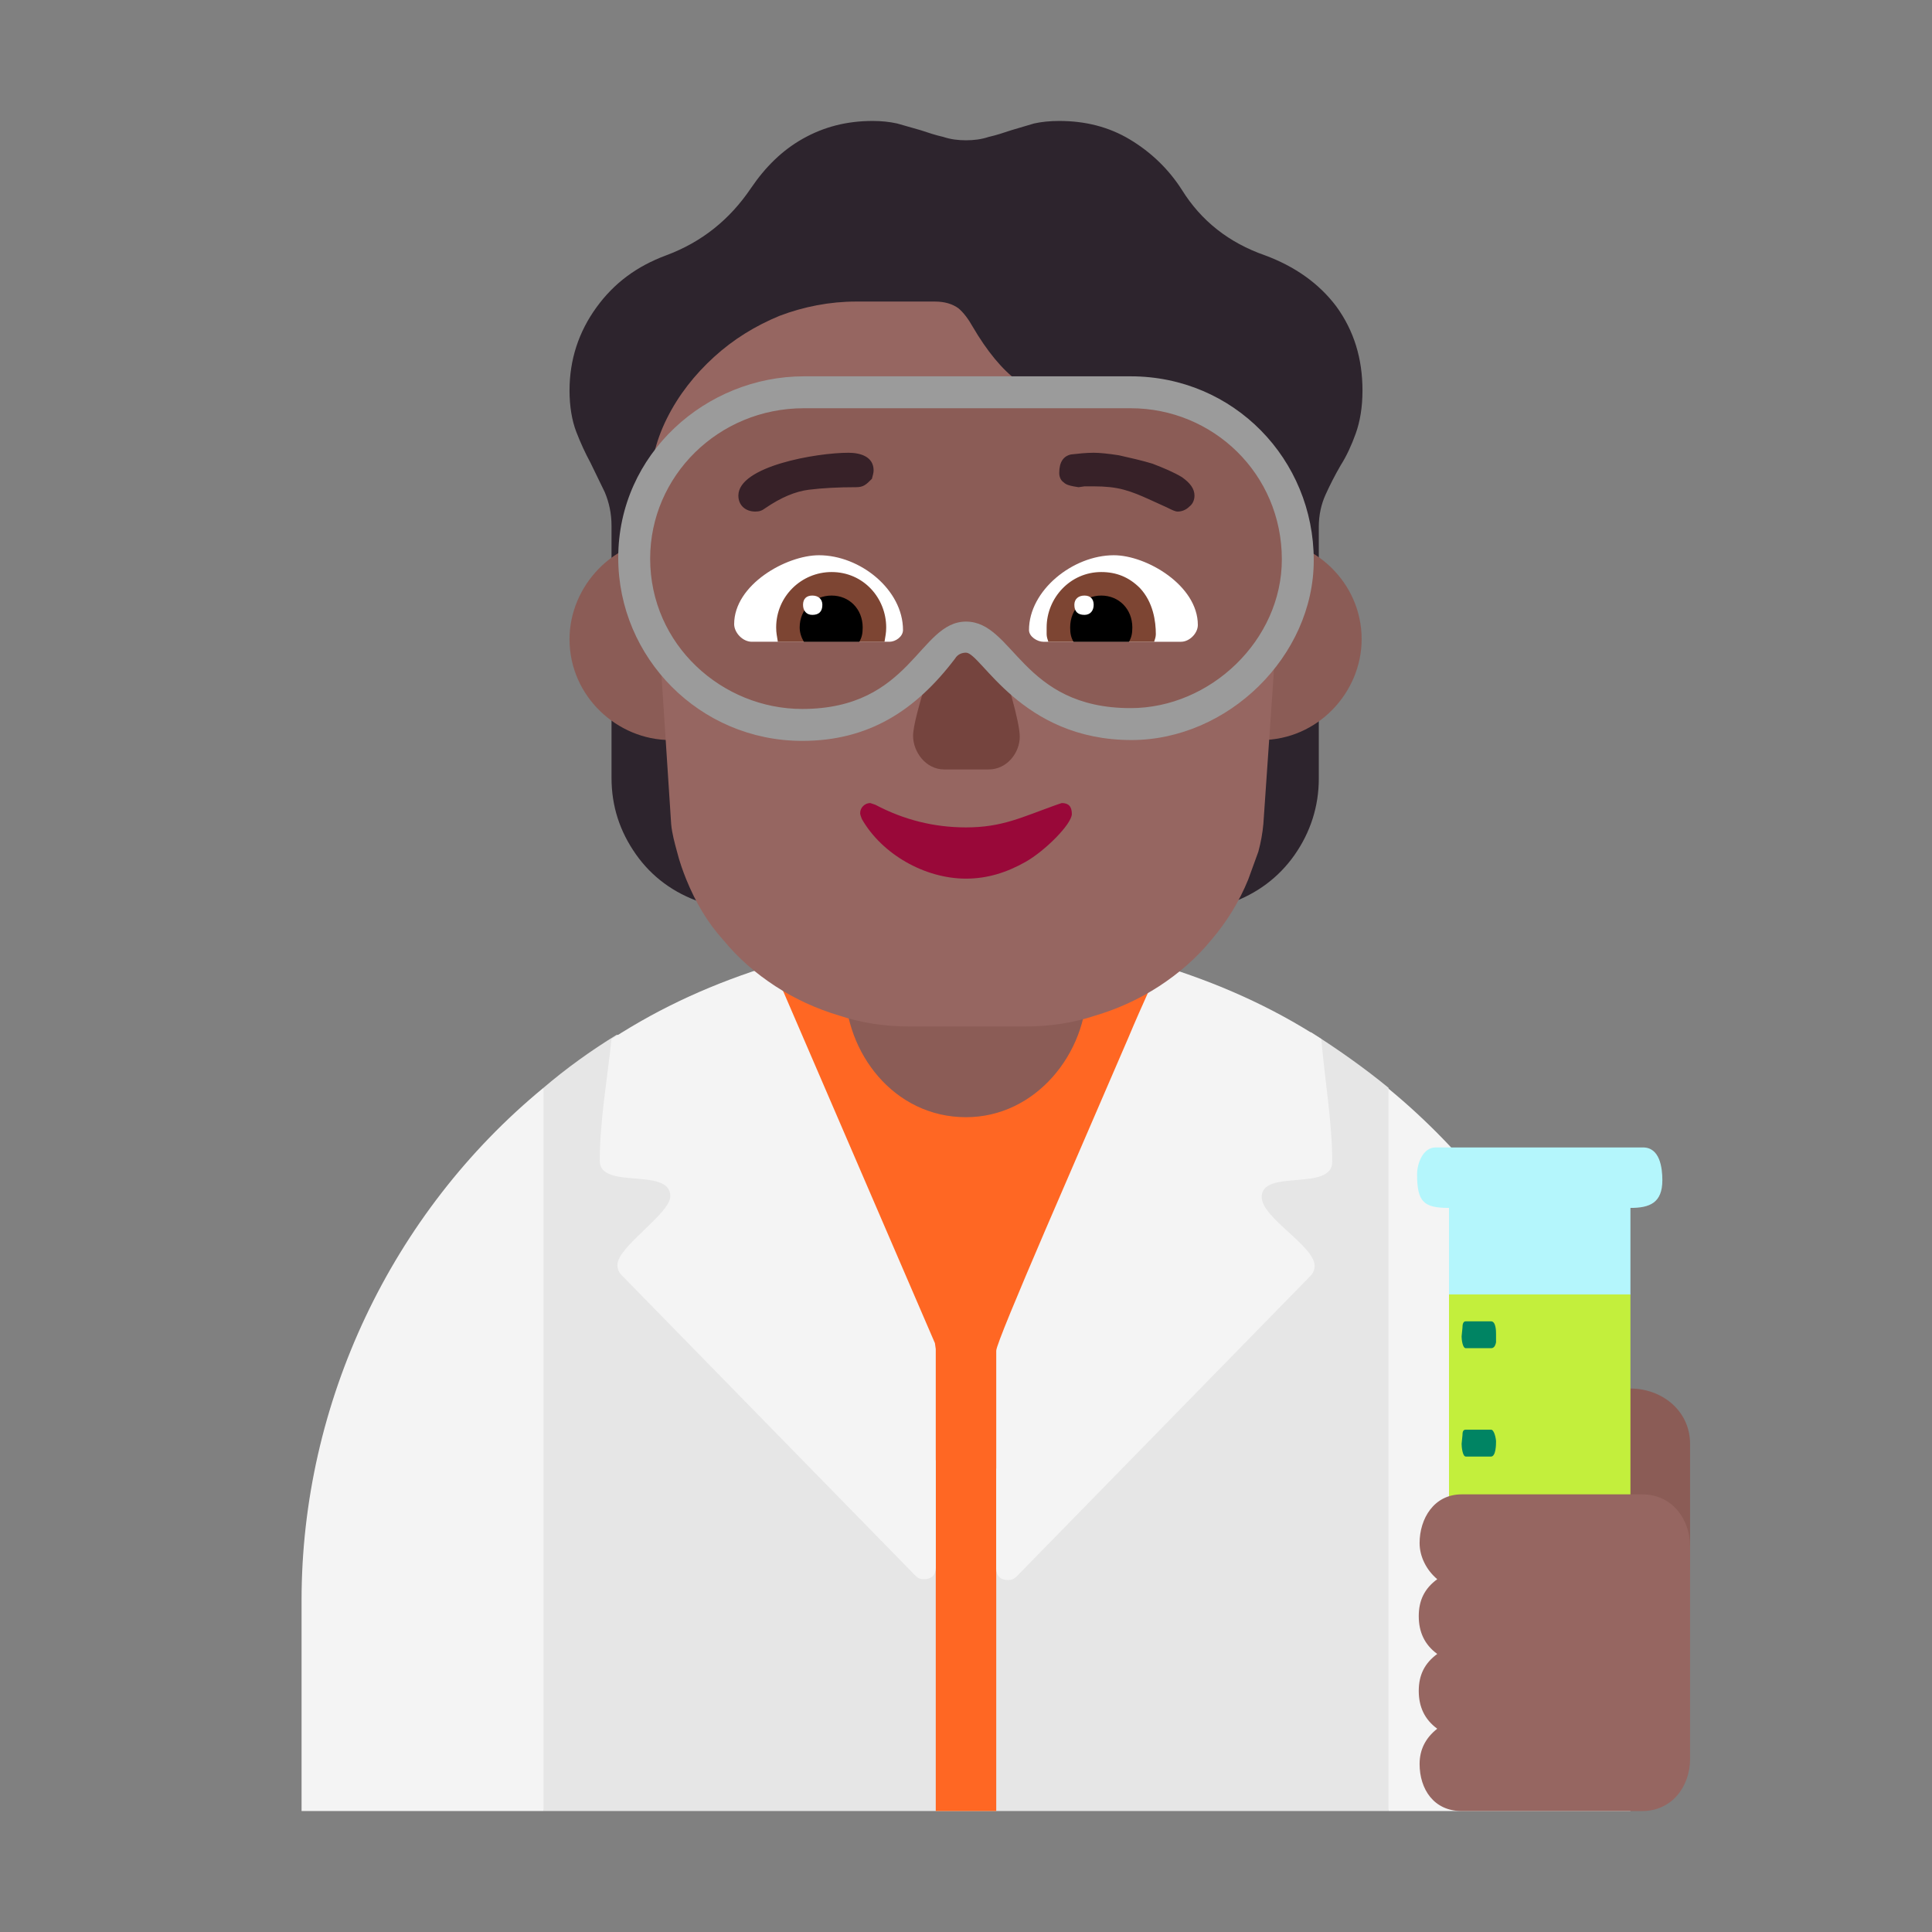 <svg version="1.1" xmlns="http://www.w3.org/2000/svg" viewBox="0 0 2300 2300"><rect x="0" y="0" width="2300" height="2300" fill="#808080" stroke="none"/><g transform="scale(1,-1) translate(-256, -1869)">
		<path d="M1909-287l48 287c8 53 24 88 24 144 0 58-17 93-24 143l-48 287c-28 23-59 45-92 66-137 3-274 7-411 7-139 0-277-7-416-10-31-19-60-40-87-63l-48-287c-8-54-24-86-24-143 0-58 17-93 24-144l48-287 1006 0 z" fill="#E6E6E6"/>
		<path d="M1442-287l0 407 287 491-97 111c-40 8-199 33-226 33-29 0-186-27-227-33l-96-111 287-481 0-417 72 0 z" fill="#FF6723"/>
		<path d="M903-287l0 861c-181-149-288-375-288-610l0-251 288 0 z M1356-11c9 0 14 5 14 14l0 260-1 7-194 450c-68-21-131-49-191-88-5-47-14-98-14-145 0-35 84-7 84-42 0-21-63-60-63-82 0-5 2-9 5-12l350-358c3-3 6-4 10-4 z M1456-12c4 0 7 1 10 4l350 358c3 3 5 7 5 12 0 24-63 57-63 82 0 34 84 6 84 42 0 47-9 98-13 146-60 39-124 67-192 88-4-11-20-44-38-87-54-126-157-360-157-372l0-259c0-9 5-14 14-14 z M2197-287l0 251c0 235-106 459-288 609l0-860 288 0 z" fill="#F4F4F4"/>
		<path d="M2268 0l0 150c0 40-34 66-71 66-37 0-72-26-72-66l0-150 143 0 z" fill="#8B5C56"/>
		<path d="M2089 252l108 76 0 103c23 0 38 6 38 33 0 15-3 39-23 39l-247 0c-15 0-22-19-22-32 0-33 8-40 38-40l0-103 108-76 z" fill="#B4F6FC"/>
		<path d="M2197-126l0 454-216 0 0-454 216 0 z" fill="#C3EF3C"/>
		<path d="M2031 135c6 0 6 15 6 18 0 3-2 14-6 14l-30 0c-3 0-4-2-4-7l-1-10c0-3 1-15 5-15l30 0 z M2031 264c3 0 5 2 6 7l0 10c0 3 0 15-6 15l-30 0c-3 0-4-3-4-8l-1-10c0-3 1-14 5-14l30 0 z" fill="#008463"/>
		<path d="M2211-287c36 0 57 30 57 62l0 253c0 32-21 62-57 62l-215 0c-33 0-50-29-50-58 0-16 8-32 21-43-15-11-22-25-22-44 0-19 7-34 22-45-15-11-22-25-22-44 0-19 7-34 22-45-14-11-21-25-21-42 0-30 17-56 50-56l215 0 z" fill="#966661"/>
		<path d="M1406 539c83 0 144 76 144 155l0 193c0 82-62 155-144 155-85 0-144-75-144-155l0-193c0-78 58-155 144-155 z" fill="#8B5C56"/>
		<path d="M1585 748l136 46c31 11 57 30 76 57 19 27 29 58 29 91l0 300c0 14 3 27 8 38 5 11 11 23 18 35 7 11 13 24 18 38 5 14 8 31 8 51 0 38-10 71-31 100-21 28-50 48-85 61-43 15-76 41-99 78-16 25-37 45-62 60-25 15-53 22-84 22-11 0-21-1-30-3l-27-8c-9-3-18-6-27-8-9-3-18-4-27-4-9 0-18 1-27 4-9 2-18 5-27 8l-28 8c-9 2-19 3-29 3-31 0-58-7-83-21-25-14-45-34-62-59-25-37-58-64-101-80-35-13-62-33-83-62-21-29-32-62-32-99 0-19 3-36 8-49 5-13 11-26 17-37l17-35c5-12 8-25 8-40l0-300c0-34 10-64 29-91 19-27 45-46 77-57l136-47 0 534c13 13 24 29 33 47 9 17 14 36 15 55 3-1 7-1 11-1 3-1 7-1 10-1 20 0 40 4 59 11 19 7 36 17 51 30 17-15 38-26 61-33 15-5 31-8 47-8 8 0 15 1 23 2 3-21 8-40 16-55 8-16 19-32 33-47l0-534 z" fill="#2D242D"/>
		<path d="M1757 988c68 0 120 57 120 120 0 68-57 120-120 120-68 0-120-57-120-120 0-68 57-120 120-120 z M1054 988c68 0 120 57 120 120 0 68-57 120-120 120-68 0-120-57-120-120 0-68 57-120 120-120 z" fill="#8B5C56"/>
		<path d="M1476 647c29 0 57 4 84 13 27 8 53 20 76 35 23 15 44 33 62 55 18 21 33 45 44 72l12 33c3 11 5 22 6 33l12 174 10 174c1 6 1 12 1 18l0 18c0 29-9 54-28 75-19 20-44 30-74 31-31 1-58 1-83 1l-10 0c-21 0-42 3-60 7-21 5-41 14-60 29-19 14-37 36-54 65-5 9-11 17-17 22-7 5-16 8-28 8l-94 0c-31 0-62-6-91-17-29-12-55-28-78-49-23-21-42-45-56-73-14-28-21-58-21-91 0-25 1-47 3-65l6-66 17-261c1-11 4-22 7-33 3-12 7-23 11-33 11-27 25-51 44-72 18-22 39-40 62-55 23-15 49-27 76-35 27-9 55-13 84-13l137 0 z" fill="#966661"/>
		<path d="M1433 953c22 0 37 20 37 39 0 18-16 71-28 107-12 32-12 51-35 51-14 0-23-9-26-21-8-29-38-113-38-136 0-19 15-40 37-40l53 0 z" fill="#75443E"/>
		<path d="M1406 823c25 0 48 7 71 20 23 13 55 45 55 57 0 9-4 13-12 13l-6-2c-42-15-65-27-108-27-38 0-74 9-108 27l-6 2c-6 0-12-5-12-12 0-2 1-4 2-7 24-42 75-71 124-71 z" fill="#990839"/>
		<path d="M1211 1006c72 0 119 31 166 89 8 11 16 16 29 16 13 0 21-5 29-16 47-58 95-88 167-88 103 0 199 89 199 195 0 114-90 200-199 200l-389 0c-109 0-202-88-202-198 0-109 90-198 200-198 z" fill="#8B5C56"/>
		<path d="M1662 1105l-164 0c-7 0-17 6-17 14 0 47 52 89 101 89 39 0 100-36 100-83 0-10-10-20-20-20 z M1315 1105c7 0 16 6 16 14 0 48-51 89-100 89-39 0-101-35-101-82 0-10 10-21 21-21l164 0 z" fill="#FFFFFF"/>
		<path d="M1630 1105l-126 0c-1 3-2 6-2 9l0 8c0 35 28 66 65 66 18 0 33-6 46-19 16-17 19-40 19-55 0-3-1-6-2-9 z M1309 1105c1 7 2 10 2 17 0 35-27 66-65 66-36 0-66-29-66-66 0-7 1-10 2-17l127 0 z" fill="#7D4533"/>
		<path d="M1600 1105l-66 0c-3 5-4 10-4 17 0 22 16 38 37 38 21 0 37-16 37-38 0-7-1-12-4-17 z M1279 1105c3 5 4 10 4 17 0 22-16 38-37 38-21 0-38-16-38-38 0-6 2-12 5-17l66 0 z" fill="#000000"/>
		<path d="M1547 1137c7 0 11 5 11 12 0 7-4 11-11 11-7 0-12-4-12-11 0-8 4-12 12-12 z M1223 1137c8 0 12 4 12 12 0 7-5 11-12 11-7 0-11-4-11-11 0-7 4-12 11-12 z" fill="#FFFFFF"/>
		<path d="M1658 1260c5 0 10 2 14 6 4 3 6 8 6 13 0 8-5 15-15 22-10 6-22 11-35 16-13 4-27 7-40 10-13 2-23 3-30 3-9 0-18-1-27-2-9-2-14-9-14-22 0-5 2-9 5-11 3-3 7-4 12-5l6-1 7 1 12 0c12 0 24-1 35-4 11-3 20-7 29-11l22-10c6-3 10-5 13-5 z M1155 1260c5 0 8 1 12 4 19 13 36 20 52 22 16 2 35 3 56 3 9 0 12 3 19 10 1 4 2 7 2 10 0 16-15 21-30 21-38 0-131-16-131-51 0-12 9-19 20-19 z" fill="#372128"/>
		<path d="M1211 987c79 0 135 36 182 98 3 5 8 7 13 7 18 0 65-104 197-104 115 0 217 100 217 214 0 120-95 219-218 219l-389 0c-116 0-221-92-221-216 0-119 97-218 219-218 z M1211 1025c-95 0-181 76-181 179 0 98 81 179 183 179l389 0c98 0 180-78 180-180 0-96-85-177-180-177-130 0-139 103-196 103-56 0-65-104-195-104 z" fill="#9B9B9B"/>
	</g></svg>
